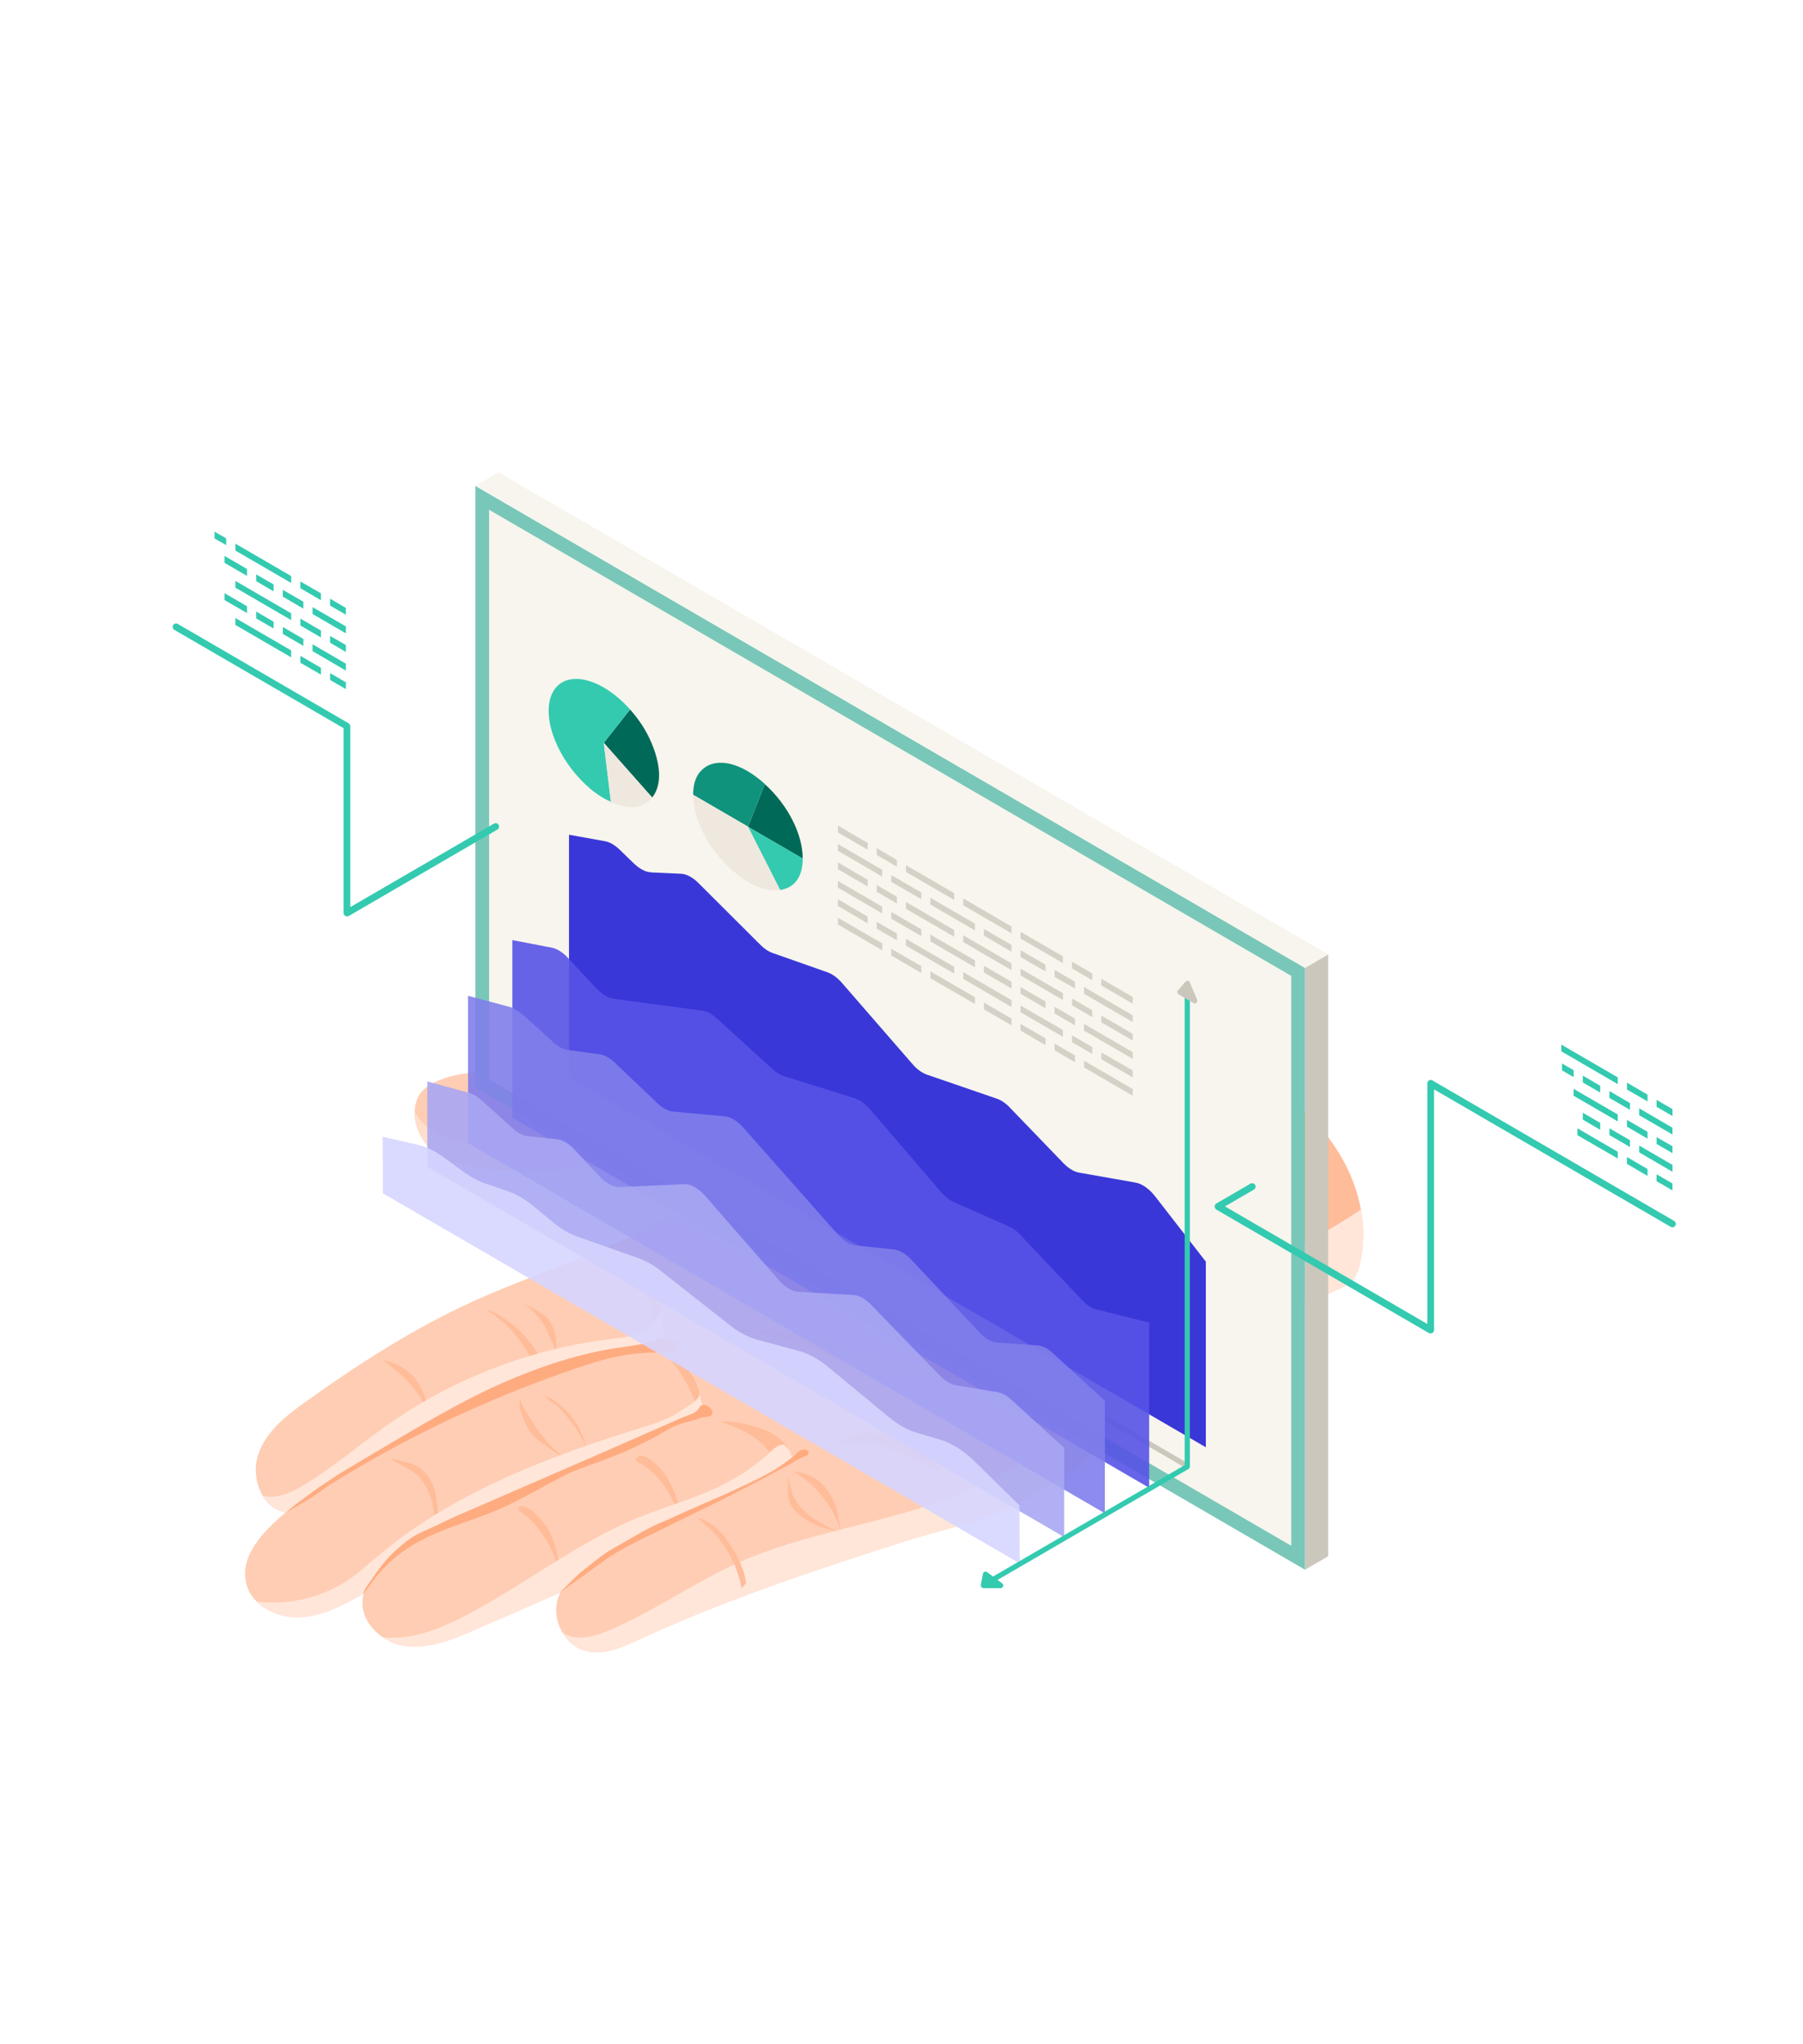<svg width="397" height="450" viewBox="0 0 397 450" fill="none" xmlns="http://www.w3.org/2000/svg">
<path d="M299.428 278.306C299.082 279.634 298.621 281.019 297.669 282.03C296.718 283.04 295.391 283.56 294.123 284.108C287.577 286.793 281.003 289.449 274.457 292.134C270.017 293.923 265.605 295.742 261.193 297.561L258.223 293.519L254.677 288.669L248.42 280.211C247.67 278.479 246.891 276.747 246.026 275.044C242.912 268.693 239.193 262.63 235.011 256.943C232.907 254.114 230.715 251.343 228.379 248.687C227.197 247.359 225.986 246.06 224.775 244.819C224.083 244.097 222.267 242.74 222.007 241.73C221.892 241.268 222.151 240.748 222.555 240.431C222.959 240.113 223.449 239.969 223.91 239.824C228.466 238.496 233.31 237.601 237.491 235.407C242.364 232.896 247.41 230.644 252.514 228.71C254.965 227.786 257.041 227.295 259.608 227.353C262.433 227.411 265 228.017 267.537 229.316C273.362 232.29 278.264 236.649 283.223 240.806C287.981 244.79 292.277 249.409 295.391 254.836C297.439 258.358 298.938 262.313 299.659 266.325C300.409 270.338 300.38 274.409 299.399 278.363L299.428 278.306Z" fill="#FFBC99"/>
<g style="mix-blend-mode:multiply">
<path d="M275.322 283.387C275.409 286.361 275.178 289.305 274.486 292.134C270.045 293.924 265.634 295.743 261.222 297.562L258.252 293.52C258.137 291.153 258.483 288.728 258.367 286.361C258.137 280.905 255.57 275.766 252.197 271.465C248.823 267.163 244.7 263.497 240.836 259.629C237.001 255.76 233.31 251.546 231.176 246.523C231.32 246.782 231.522 247.071 231.724 247.302L234.867 237.978C242.508 245.599 252.283 250.564 261.193 256.713C263.125 258.041 265.028 259.456 266.643 261.188C267.998 262.66 269.094 264.363 270.103 266.095C271.516 268.52 272.785 271.032 273.679 273.716C274.717 276.834 275.207 280.067 275.322 283.358V283.387Z" fill="#FFDECC"/>
</g>
<g style="mix-blend-mode:multiply">
<path d="M299.428 278.306C299.082 279.634 298.621 281.02 297.669 282.03C296.718 283.04 295.391 283.56 294.123 284.109C287.577 286.793 281.003 289.449 274.457 292.134C270.017 293.924 265.605 295.743 261.193 297.561L258.223 293.52L254.677 288.67C254.677 288.67 254.734 288.583 254.763 288.554C256.984 285.639 259.55 282.925 262.318 280.471L270.536 278.739C281.147 277.469 290.807 272.244 299.688 266.297C300.437 270.31 300.409 274.38 299.428 278.335V278.306Z" fill="#FFE6D9"/>
</g>
<path d="M271.343 281.106C271.257 281.741 271.112 282.348 270.997 282.925C270.709 283.935 270.392 284.917 270.046 285.898C269.728 286.678 269.411 287.486 269.065 288.237C269.065 288.266 269.036 288.323 269.007 288.352C268.777 288.785 268.575 289.276 268.315 289.709C267.941 290.46 267.537 291.21 267.076 291.932C266.297 293.318 265.403 294.674 264.509 295.974C264.077 296.609 263.615 297.244 263.183 297.821C261.943 299.495 260.674 301.141 259.319 302.729C259.204 302.96 259.002 303.133 258.829 303.364C258.569 303.681 258.281 304.028 258.021 304.345C257.041 305.5 256.061 306.626 254.994 307.723H254.965C253.321 309.542 251.591 311.245 249.775 312.89C249.458 313.179 249.169 313.439 248.852 313.641C247.41 314.969 245.882 316.181 244.354 317.336C243.777 317.798 243.229 318.26 242.653 318.664C242.278 318.953 241.932 319.212 241.557 319.472C241.153 319.761 240.749 320.079 240.317 320.367C238.27 321.868 236.194 323.398 234.089 324.813C233.771 325.073 233.483 325.246 233.166 325.448C232.387 326.025 231.58 326.516 230.773 327.065C230.455 327.267 230.167 327.44 229.85 327.642C227.341 329.259 224.717 330.702 222.007 331.943C221.661 332.145 221.286 332.29 220.911 332.434C220.133 332.809 219.296 333.156 218.489 333.473C212.261 335.898 205.658 337.313 199.256 339.363C179.476 345.656 159.695 352.238 140.779 360.956C137.089 362.659 133.052 364.507 129.073 363.525C126.795 362.948 124.949 361.389 123.825 359.397C122.239 356.712 121.95 353.306 123.421 350.621C123.334 350.65 123.219 350.708 123.133 350.737C116.933 353.45 110.734 356.164 104.505 358.849C99.517 361.014 94.154 363.265 88.733 362.342C87.118 362.082 85.59 361.389 84.235 360.465C81.005 358.242 78.929 354.432 80.14 350.794C80.082 350.823 80.025 350.852 79.938 350.881C75.642 353.306 71.172 355.76 66.213 356.048C62.666 356.279 58.86 355.009 56.438 352.555C55.458 351.545 54.708 350.332 54.304 348.947C52.516 342.769 57.995 337.082 62.926 332.983C62.868 332.983 62.782 332.954 62.695 332.954C60.532 332.55 58.86 331.135 57.793 329.259C56.265 326.603 55.861 323.052 56.899 320.107C58.687 314.998 63.272 311.476 67.683 308.358C79.189 300.159 91.126 292.48 103.958 286.62C112.954 282.521 122.527 279.23 131.639 275.39L132.273 275.044C133.801 274.467 135.272 273.86 136.771 273.168C137.752 272.735 138.732 272.244 139.684 271.782C143.029 270.165 146.229 268.375 149.315 266.384C150.122 265.893 150.958 265.315 151.737 264.738C153.207 263.728 154.62 262.659 156.033 261.418H156.062C156.754 260.841 157.446 260.263 158.109 259.599C158.34 259.484 158.513 259.282 158.743 259.051H158.772C159.176 258.676 159.522 258.3 159.926 257.925C160.531 257.319 161.166 256.626 161.252 255.789C161.31 255.125 161.05 254.634 160.647 254.259C160.589 254.172 160.531 254.143 160.445 254.057H160.416C159.983 253.739 159.436 253.508 158.83 253.393C157.907 253.133 156.84 253.104 155.975 253.248H155.889C155.485 253.306 155.11 253.364 154.707 253.451C154.303 253.479 153.899 253.537 153.467 253.595C152.775 253.681 152.054 253.797 151.362 253.912C150.295 254.057 149.199 254.23 148.132 254.374H148.103C146.172 254.663 144.326 254.981 142.423 255.211H142.394C141.097 255.442 139.77 255.616 138.473 255.818C136.714 256.078 134.955 256.308 133.196 256.539C132.562 256.626 131.956 256.684 131.379 256.77C130.284 256.886 129.217 257.03 128.121 257.117C126.968 257.232 125.757 257.377 124.603 257.434C122.469 257.636 120.364 257.723 118.231 257.752C117.625 257.781 117.077 257.781 116.472 257.781C113.012 257.781 109.551 257.579 106.091 257.146C102.141 256.655 98.017 255.702 94.961 253.075C92.77 251.228 91.27 247.908 91.299 244.819C91.328 242.712 92.106 240.691 93.923 239.392C97.585 236.707 102.66 236.216 107.043 235.927C109.811 235.725 112.579 235.725 115.318 235.552C118 235.35 120.451 234.715 123.046 234.369C128.842 233.56 134.609 232.723 140.376 231.828C145.162 231.049 150.035 230.558 154.707 229.143C158.859 227.873 163.299 226.632 167.625 225.881C168.922 225.65 170.191 225.506 171.517 225.419C172.526 225.304 173.565 225.275 174.603 225.188C176.823 225.102 179.072 225.102 181.292 225.073C189.135 225.015 196.949 224.784 204.735 225.621C212.549 226.401 220.306 228.249 227.139 232.088C232.906 235.292 237.837 239.796 242.681 244.27C247.929 249.091 253.148 253.884 258.713 258.329C262.318 261.216 266.21 264.276 268.719 268.231C269.382 269.241 269.959 270.338 270.392 271.464C270.593 271.897 270.709 272.359 270.853 272.792C271.689 275.564 271.776 278.393 271.257 281.164L271.343 281.106Z" fill="#FFCDB3"/>
<g style="mix-blend-mode:multiply">
<path d="M263.212 297.85C259.175 303.278 254.821 308.387 249.775 312.891C247.497 314.94 245.132 316.817 242.653 318.664C235.069 324.236 227.399 330.01 218.518 333.474C212.29 335.899 205.686 337.313 199.285 339.363C179.505 345.656 159.724 352.238 140.808 360.956C137.117 362.66 133.081 364.507 129.101 363.526C126.823 362.948 124.978 361.39 123.854 359.398C124.632 359.975 125.584 360.35 126.564 360.466C129.13 360.841 131.697 359.975 134.09 358.965C144.067 354.75 153.005 348.312 162.867 343.924C177.313 337.544 193.316 335.639 208.109 330.154C234.694 320.31 256.58 298.428 266.47 271.84C267.018 270.454 267.595 268.953 268.806 268.174C269.469 269.184 270.046 270.281 270.478 271.407C270.68 271.84 270.795 272.302 270.939 272.735C273.592 281.424 268.604 290.518 263.212 297.822V297.85Z" fill="#FFE6D9"/>
</g>
<path d="M121.374 338.035C120.682 336.534 119.73 335.119 118.577 333.935C118 333.358 117.308 332.608 116.558 332.261C115.924 331.944 115.376 331.482 114.626 331.655C114.54 331.655 114.424 331.713 114.367 331.77C114.251 331.857 114.223 332.03 114.223 332.175C114.223 332.781 114.713 332.896 115.174 333.214C115.636 333.531 116.068 333.907 116.472 334.282C117.308 335.061 118.058 335.927 118.721 336.822C121.056 339.882 122.902 343.491 123.161 347.33C123.161 344.126 122.7 340.893 121.374 338.006V338.035Z" fill="#FFBC99"/>
<path d="M148.161 327.786C147.44 326.141 146.518 324.553 145.307 323.225C144.47 322.301 141.789 319.674 140.347 320.8C139.28 321.608 140.866 322.099 141.414 322.474C142.308 323.023 143.115 323.687 143.894 324.38C146.46 326.805 148.219 329.98 149.401 333.329C149.632 333.993 149.863 334.657 150.122 335.292C149.891 332.694 149.228 330.153 148.161 327.786Z" fill="#FFBC99"/>
<path d="M168.461 314.911C165.289 313.612 161.858 312.948 158.426 312.89C161.079 313.814 163.732 314.882 166.039 316.47C167.509 317.48 168.836 318.75 169.845 320.252C170.162 320.685 170.335 321.233 170.652 321.666C170.883 321.984 171.229 322.561 171.575 322.734C171.719 322.821 171.863 322.821 172.036 322.821C172.642 322.821 173.19 322.474 173.709 322.157C174.112 321.897 174.574 321.579 174.603 321.089C174.603 320.771 174.43 320.454 174.228 320.194C173.651 319.472 173.42 318.606 172.786 317.884C171.69 316.614 170.277 315.633 168.72 314.998C168.634 314.969 168.547 314.911 168.461 314.882V314.911Z" fill="#FFBC99"/>
<g style="mix-blend-mode:multiply">
<path d="M177.429 319.848C177.4 320.569 176.16 320.772 175.699 321.118C175.035 321.551 174.401 322.042 173.68 322.417C157.763 330.962 140.088 336.736 126.132 348.254C125.122 349.062 124.171 349.929 123.219 350.766C117.02 353.479 110.82 356.193 104.592 358.878C99.604 361.043 94.24 363.295 88.82 362.371C87.205 362.111 85.677 361.418 84.321 360.494C90.175 361.158 96.374 358.849 101.737 356.106C114.944 349.38 126.679 339.825 140.434 334.166C146.518 331.684 152.89 329.981 158.773 327.094C162.29 325.362 165.606 323.168 168.605 320.627C169.182 320.165 169.643 319.588 170.22 319.126C170.508 318.866 170.825 318.664 171.143 318.462C171.489 318.231 171.748 318.145 172.181 318.087C172.296 318.087 172.469 318.058 172.584 318.116C172.7 318.145 172.844 318.231 172.93 318.375C173.363 318.837 173.882 319.357 174.084 319.992C174.113 320.108 174.141 320.252 174.228 320.367C174.286 320.512 174.459 320.685 174.574 320.8C174.978 320.339 175.497 319.992 176.016 319.646C176.16 319.559 176.362 319.415 176.564 319.357C176.794 319.299 176.996 319.299 177.198 319.415C177.313 319.501 177.429 319.703 177.429 319.877V319.848Z" fill="#FFE6D9"/>
</g>
<path d="M95.826 328.595C95.394 326.805 94.557 325.102 93.202 323.86C91.905 322.244 89.281 322.013 87.464 321.406C87.032 321.262 86.57 321.118 86.138 321.204C88.445 322.763 91.27 323.716 92.943 325.997C94.298 327.815 95.105 330.009 95.451 332.232C95.624 333.214 95.711 334.224 96.143 335.119C96.403 334.859 96.403 334.426 96.403 334.051C96.345 332.232 96.259 330.384 95.826 328.595Z" fill="#FFBC99"/>
<path d="M121.287 318.346C119.326 316.326 117.74 313.93 116.299 311.591C115.52 310.321 114.742 309.051 114.309 307.636C114.511 308.271 114.309 309.224 114.453 309.917C114.626 310.725 114.886 311.505 115.232 312.226C115.693 313.208 116.155 314.478 116.789 315.373C117.625 316.528 119.096 317.48 120.22 318.346C121.489 319.299 122.844 320.194 124.286 320.887C123.219 320.165 122.239 319.299 121.316 318.375L121.287 318.346Z" fill="#FFBC99"/>
<path d="M119.875 307.376C120.278 307.752 120.682 308.098 121.114 308.445C121.518 308.791 122.037 309.022 122.47 309.34C122.787 309.57 122.989 309.83 123.248 310.119C123.854 310.725 124.43 311.389 124.978 312.053C125.814 313.064 126.593 314.132 127.285 315.258C127.631 315.806 127.948 316.383 128.265 316.961C128.41 317.249 128.554 317.538 128.698 317.856C128.813 318.115 129.044 318.433 129.102 318.722C129.073 318.548 129.015 318.404 128.986 318.231C128.381 315.893 127.256 313.699 125.757 311.822C125.007 310.87 124.171 310.003 123.219 309.253C122.239 308.445 121.143 307.665 119.875 307.405V307.376Z" fill="#FFBC99"/>
<path d="M154.159 311.014C154.361 310.668 154.563 309.975 154.563 309.715C154.678 308.416 154.015 306.655 153.611 305.442C152.948 303.508 151.881 301.632 150.324 300.304C149.372 299.524 148.19 298.918 146.95 299.005C148.824 300.419 150.036 302.498 151.16 304.548C151.852 305.789 152.515 307.088 152.948 308.445C153.15 309.109 153.294 309.802 153.38 310.494C153.409 310.841 153.611 311.332 153.986 311.158C154.044 311.158 154.101 311.072 154.13 310.985L154.159 311.014Z" fill="#FFBC99"/>
<g style="mix-blend-mode:multiply">
<path d="M155.254 310.725C153.784 311.389 152.285 312.024 150.785 312.688C149.372 313.323 147.959 313.93 146.518 314.536C138.876 317.856 131.264 321.176 123.623 324.495C120.422 325.881 117.164 327.296 113.963 328.681C112.089 329.49 110.243 330.298 108.398 331.164C106.466 332.088 104.563 332.925 102.602 333.676C99.603 334.859 96.518 335.841 93.663 337.342C91.357 338.497 89.223 339.998 87.32 341.701C84.869 343.837 82.793 346.406 81.149 349.236C80.803 349.842 80.428 350.39 80.053 350.939C75.757 353.364 71.288 355.818 66.328 356.106C62.782 356.337 58.975 355.067 56.553 352.613C63.762 353.508 71.288 351.689 77.199 347.503C79.275 346.06 81.12 344.328 83.081 342.711C99.776 328.566 120.797 320.685 141.673 314.189C143.951 313.468 146.2 312.746 148.305 311.62C149.113 311.187 149.805 310.61 150.612 310.148C151.391 309.657 152.198 309.166 152.919 308.618C153.178 308.416 153.38 308.214 153.582 307.954C153.842 307.636 153.957 307.232 154.072 306.857C154.188 307.434 154.332 308.012 154.447 308.589C154.476 308.704 154.505 308.878 154.562 308.993C154.62 309.138 154.678 309.282 154.822 309.368C155.024 309.484 155.254 309.513 155.485 309.628C156.148 309.946 155.774 310.61 155.254 310.783V310.725Z" fill="#FFE6D9"/>
</g>
<path d="M88.935 303.306C89.54 303.884 90.117 304.519 90.665 305.154C91.501 306.164 92.568 307.377 93.058 308.618C93.577 309.946 94.01 311.418 94.356 312.804C94.269 312.515 94.413 311.996 94.413 311.649C94.385 309.542 93.548 307.319 92.597 305.414C90.982 302.18 87.897 300.131 84.35 299.524C85.965 300.679 87.522 301.92 88.935 303.335V303.306Z" fill="#FFBC99"/>
<path d="M145.22 296.407C145.22 296.407 145.479 296.291 145.623 296.176C145.883 295.974 146.114 295.743 146.287 295.483C146.575 295.021 146.46 294.646 146.373 294.155C146.287 293.549 146.344 292.885 146.287 292.279C145.796 286.967 142.913 281.915 138.617 278.768C138.155 278.422 137.665 278.104 137.088 278.018C139.136 280.818 141.587 283.416 142.884 286.62C143.663 288.497 143.98 290.518 144.095 292.538C144.124 293.087 143.893 296.869 145.22 296.436V296.407Z" fill="#FFBC99"/>
<path d="M108.196 288.698C107.735 288.467 107.245 288.265 106.726 288.179C107.302 288.265 108.11 289.045 108.6 289.391C109.234 289.853 109.84 290.315 110.445 290.835C111.627 291.845 112.723 292.971 113.704 294.154C114.684 295.367 115.578 296.637 116.328 297.994C116.702 298.658 117.077 299.351 117.394 300.072C117.625 300.563 117.769 301.602 118.404 301.689C118.865 301.747 119.269 301.4 119.73 301.372C120.134 301.372 119.211 299.495 119.153 299.38C118.807 298.716 118.461 298.081 118.058 297.474C117.25 296.204 116.328 295.02 115.318 293.923C113.3 291.758 110.878 289.969 108.196 288.698Z" fill="#FFBC99"/>
<path d="M122.239 298.225C122.642 296.32 122.498 294.299 121.835 292.451C121.229 290.777 120.249 289.738 118.721 288.843C117.51 288.121 116.27 287.4 114.972 286.88C117.019 288.092 118.721 289.853 119.903 291.932C120.451 292.913 120.797 294.01 121.345 294.963C121.835 295.8 122.469 297.215 122.239 298.196V298.225Z" fill="#FFBC99"/>
<g style="mix-blend-mode:multiply">
<path d="M148.276 295.743C148.276 296.003 147.873 296.031 147.7 296.06C142.25 296.84 136.887 297.994 131.552 299.38C126.247 300.795 121.027 302.498 115.866 304.432C110.705 306.366 105.63 308.531 100.67 310.87C95.682 313.237 90.722 315.777 85.907 318.491C83.485 319.848 81.062 321.233 78.669 322.648C77.516 323.341 76.362 323.947 75.267 324.727C74.085 325.564 72.874 326.43 71.662 327.267C68.779 329.288 65.838 331.222 62.781 333.012C60.619 332.608 58.946 331.193 57.879 329.317C57.995 329.345 58.139 329.374 58.225 329.403C59.148 329.605 60.042 329.605 60.965 329.432C62.925 329.115 64.742 328.248 66.415 327.267C73.248 323.225 79.246 317.971 85.734 313.439C100.295 303.277 117.365 296.811 135.012 294.761C137.031 294.501 139.136 294.328 140.981 293.491C143.144 292.567 144.441 290.662 145.45 288.612C145.998 289.883 146.085 291.326 146.085 292.712C146.085 293.087 146.085 293.491 146.171 293.866C146.258 294.242 146.46 294.588 146.806 294.79C147.065 294.963 147.382 294.992 147.671 295.108C147.959 295.223 148.247 295.425 148.276 295.743Z" fill="#FFE6D9"/>
</g>
<path d="M167.105 240.459C166.039 242.48 164.597 244.27 163.501 246.291C162.146 248.716 161.425 251.429 160.618 254.056H160.589C160.156 253.739 159.608 253.508 159.003 253.392C160.156 250.708 161.54 248.138 163.126 245.656C164.28 243.837 165.577 242.047 166.558 240.113C167.538 238.15 168.23 236.014 168.086 233.849C168.807 236.014 168.172 238.439 167.105 240.459Z" fill="#FFBC99"/>
<path d="M155.37 237.313C155.168 242.712 155.024 248.052 154.822 253.451C154.418 253.48 154.015 253.537 153.582 253.595C153.87 252.21 154.015 250.766 154.188 249.352C154.591 245.339 154.995 241.326 155.341 237.313H155.37Z" fill="#FFBC99"/>
<path d="M134.147 253.277C134.003 254.374 133.6 255.442 133.311 256.51C132.677 256.626 132.071 256.713 131.495 256.77C131.956 255.818 132.273 254.778 132.504 253.739C133.686 248.11 132.965 242.047 130.428 236.822C132.619 238.525 133.484 241.412 133.859 244.155C134.119 245.974 134.176 247.85 134.263 249.698C134.292 250.852 134.349 252.094 134.176 253.248L134.147 253.277Z" fill="#FFBC99"/>
<g style="mix-blend-mode:multiply">
<path d="M160.791 254.259C160.791 254.259 160.676 254.143 160.589 254.057H160.56C160.128 253.739 159.58 253.508 158.974 253.393C158.052 253.133 156.985 253.104 156.12 253.248C155.687 253.306 155.283 253.364 154.822 253.45C154.418 253.479 154.015 253.537 153.582 253.595C146.806 254.547 140.059 255.702 133.254 256.568C132.619 256.655 132.014 256.713 131.437 256.799C122.989 257.81 114.54 258.271 106.12 257.174C102.17 256.684 98.046 255.731 94.99 253.104C92.799 251.256 91.299 247.937 91.328 244.848C92.626 247.186 94.846 249.005 97.297 250.131C100.324 251.487 103.669 251.892 106.985 251.978C119.442 252.296 131.639 248.225 144.067 247.879C148.767 247.763 153.64 248.196 157.706 250.448C158.772 251.054 159.811 251.805 160.387 252.873C160.618 253.277 160.733 253.768 160.733 254.23L160.791 254.259Z" fill="#FFDECC"/>
</g>
<path d="M161.425 341.153C159.58 338.006 157.013 334.888 153.438 334.195C158.571 337.833 162.204 343.549 163.299 349.755L164.28 348.572C163.934 345.916 162.78 343.462 161.425 341.153Z" fill="#FFBC99"/>
<path d="M179.332 334.455C177.371 333.156 175.583 331.568 174.66 329.345C174.055 327.844 173.767 326.227 173.478 324.611C173.68 325.708 173.363 327.036 173.478 328.191C173.565 329.172 173.565 330.211 173.997 331.077C175.266 333.589 177.919 335.003 180.399 336.043C181.898 336.678 183.57 336.88 185.041 337.486C183.051 336.649 181.148 335.639 179.332 334.455Z" fill="#FFBC99"/>
<path d="M184.176 332.174C184.06 331.799 183.945 331.453 183.801 331.106C183.08 329.403 182.042 327.584 180.6 326.343C178.957 324.928 176.794 324.236 174.631 323.918C179.706 326.834 183.628 331.857 185.3 337.486C184.781 335.754 184.666 333.935 184.147 332.174H184.176Z" fill="#FFBC99"/>
<path d="M199.17 317.134C195.623 315.575 191.586 315.113 187.809 315.864L182.705 318.433C185.704 317.827 188.789 317.336 191.788 317.798C194.239 318.173 196.575 319.155 198.853 320.136C201.938 321.464 205.023 322.792 207.791 324.669C205.773 321.349 202.716 318.693 199.17 317.134Z" fill="#FFBC99"/>
<path d="M72.643 325.881C73.133 325.564 73.595 325.217 74.085 324.9C75.469 324.034 76.853 323.197 78.266 322.359C80.515 321.032 82.793 319.675 85.042 318.347C94.356 312.833 103.698 307.261 113.704 303.191C120.912 300.246 128.381 297.879 136.079 296.753C138.905 296.349 141.731 296.003 143.98 295.194C145.047 294.819 146.172 294.53 147.267 294.732C148.363 294.963 149.372 296.06 149.055 297.129C147.729 297.85 146.143 297.793 144.643 297.793C141.846 297.793 139.049 298.052 136.339 298.572C133.081 299.207 129.938 300.217 126.795 301.286C118.49 304.115 110.359 307.348 102.372 310.956C94.356 314.594 86.541 318.664 78.958 323.081C76.824 324.322 74.719 325.593 72.614 326.921C71.086 327.873 69.731 329.086 68.174 329.981C67.28 330.5 66.386 331.02 65.492 331.568C64.685 332.059 63.82 332.492 63.012 333.012C63.416 332.723 63.733 332.29 64.137 332.001C64.54 331.713 64.915 331.395 65.29 331.107C66.184 330.414 67.107 329.779 68.001 329.115C68.75 328.566 69.5 327.989 70.25 327.44C71.028 326.892 71.836 326.43 72.614 325.91L72.643 325.881Z" fill="#FFAB80"/>
<path d="M89.252 339.536C89.829 339.103 90.405 338.699 91.011 338.323C92.51 337.371 94.24 336.765 95.826 335.985C97.556 335.148 99.258 334.311 101.016 333.56C108.514 330.298 116.011 327.065 123.508 323.803C131.005 320.541 138.502 317.278 145.97 313.987C147.383 313.352 148.824 312.746 150.237 312.111C151.304 311.649 153.178 311.245 153.813 310.206C154.015 309.859 154.217 309.484 154.591 309.34C154.764 309.282 154.966 309.282 155.168 309.34C155.86 309.455 156.437 309.975 156.754 310.581C156.84 310.754 156.927 310.956 156.898 311.158C156.898 311.476 156.61 311.707 156.321 311.822C156.033 311.938 155.716 311.938 155.399 311.967C154.909 312.024 154.39 312.14 153.928 312.313C152.717 312.804 151.391 313.006 150.151 313.41C148.767 313.872 147.44 314.449 146.229 315.258C144.989 316.066 143.605 316.672 142.308 317.365C140.981 318.029 139.655 318.693 138.3 319.299C136.195 320.223 134.061 321.031 131.927 321.84C129.534 322.735 127.025 323.514 124.747 324.64C119.817 327.094 115.117 329.981 110.099 332.203C104.851 334.513 99.229 335.985 94.067 338.468C91.126 339.882 88.416 341.586 85.994 343.808C84.811 344.905 83.687 346.089 82.678 347.359C82.187 347.994 81.697 348.658 81.236 349.322C81.005 349.669 79.938 350.881 80.025 351.314C79.909 350.564 80.371 349.871 80.803 349.236C81.726 347.908 82.62 346.58 83.6 345.281C85.215 343.116 87.147 341.181 89.281 339.565L89.252 339.536Z" fill="#FFAB80"/>
<path d="M176.794 319.183C176.535 319.183 176.275 319.299 176.044 319.443C175.468 319.819 174.978 320.454 174.401 320.887C173.766 321.377 173.132 321.868 172.498 322.33C171.2 323.225 169.874 324.062 168.461 324.784C167.423 325.332 166.356 325.852 165.289 326.372C161.742 328.104 158.138 329.691 154.505 331.25C152.688 332.03 150.901 332.838 149.084 333.646C148.19 334.051 147.296 334.512 146.402 334.859C144.182 335.725 142.135 336.851 140.059 338.034C138.271 339.045 136.483 340.084 134.724 341.094C133.052 342.047 131.524 343.288 129.995 344.501C129.275 345.049 128.582 345.627 127.862 346.204C127.141 346.781 126.535 347.417 125.901 348.052C125.007 348.918 124.113 349.784 123.248 350.65C125.266 349.206 127.256 347.792 129.275 346.348C131.12 345.021 132.908 343.606 134.84 342.394C138.329 340.228 142.077 338.496 145.768 336.706C151.045 334.051 156.379 331.539 161.656 328.854C164.338 327.469 167.019 326.083 169.672 324.668C170.998 323.947 172.325 323.254 173.651 322.532C174.776 321.926 175.871 321.118 177.082 320.713C177.313 320.627 177.544 320.569 177.746 320.396C177.948 320.252 178.063 319.992 178.034 319.761C177.976 319.443 177.659 319.241 177.342 319.183C177.169 319.155 176.996 319.126 176.823 319.155L176.794 319.183Z" fill="#FFAB80"/>
<path d="M230.715 314.449C229.331 312.313 228.177 309.974 226.505 308.04C222.583 303.421 216.326 301.458 210.3 300.708C204.273 299.957 198.132 300.188 192.192 298.889C187.434 297.85 182.965 295.858 178.293 294.472C172.584 292.769 166.471 291.932 160.704 293.346C166.327 292.884 171.892 294.616 177.14 296.695C182.388 298.773 187.549 301.198 193.114 302.209C198.622 303.219 204.273 302.786 209.838 303.19C215.404 303.594 221.228 305.009 225.236 308.906C226.966 310.609 228.264 312.688 229.533 314.738C230.08 315.632 230.657 316.527 231.205 317.422L230.686 314.42L230.715 314.449Z" fill="#FFBC99"/>
<path d="M177.227 281.049C176.362 280.471 175.525 279.894 174.747 279.288C172.959 277.931 171.316 276.545 169.384 275.391C167.423 274.207 165.491 272.908 163.473 271.753C161.829 270.801 160.128 269.935 158.369 269.299C157.504 268.982 156.61 268.664 155.716 268.52C154.937 268.376 154.072 268.578 153.323 268.289C159.292 270.627 163.905 274.351 169.24 277.729C174.66 281.164 180.312 284.6 186.454 286.534C191.904 288.237 197.699 288.728 203.149 290.489C200.323 289.565 197.555 288.353 194.701 287.486C192.134 286.707 189.539 286.216 186.973 285.523C183.57 284.629 180.254 283.012 177.256 281.049H177.227Z" fill="#FFBC99"/>
<path d="M174.718 273.889L167.797 273.139C171.258 275.91 175.756 277.122 180.196 277.209C184.637 277.325 189.02 276.401 193.316 275.333C201.995 273.225 210.675 270.454 218.027 265.373C205.023 272.763 189.568 275.795 174.747 273.86L174.718 273.889Z" fill="#FFBC99"/>
<path d="M196.218 265.899C198.422 267.175 202.014 267.175 204.248 265.899C206.452 264.623 206.452 262.526 204.248 261.25C202.044 259.974 198.452 259.974 196.218 261.25C194.014 262.526 194.014 264.623 196.218 265.899Z" fill="#CBC7BC"/>
<g filter="url(#filter0_d_1000_1085)">
<path d="M283.343 349.605L288.445 346.658V214.128L283.343 217.105V349.605Z" fill="#CBC7BC"/>
<path d="M100.673 243.477L283.343 349.604V217.105L100.673 110.978V243.477Z" fill="#79C7B9"/>
<path d="M280.324 218.867L103.692 116.234V241.715L280.324 344.348V218.867Z" fill="#F7F5ED"/>
<path d="M283.343 217.105L288.445 214.127L105.775 108L100.673 110.978L283.343 217.105Z" fill="#F7F5ED"/>
</g>
<path d="M118.391 239.466C118.512 239.314 118.693 239.223 118.904 239.253L123.01 239.739C123.251 239.739 123.463 239.952 123.493 240.195C123.493 240.347 123.493 240.468 123.432 240.59C123.372 240.681 123.312 240.742 123.221 240.802L122.376 241.289L261.484 322.137C261.393 322.532 261.333 322.927 261.242 323.322L121.229 241.957L119.931 242.717C119.931 242.717 119.598 242.808 119.448 242.747C119.297 242.686 119.176 242.565 119.115 242.382L118.3 240.012C118.24 239.83 118.3 239.617 118.391 239.466Z" fill="#CBC7BC"/>
<g filter="url(#filter1_d_1000_1085)">
<path d="M139.281 196.081L145.983 196.384C147.161 196.445 148.549 197.174 149.787 198.42L163.432 212.032C164.277 212.882 165.213 213.52 166.119 213.824L178.194 218.078C179.281 218.442 180.398 219.293 181.364 220.387L196.941 238.313C197.907 239.437 199.054 240.257 200.141 240.622L215.507 245.908C216.473 246.243 217.469 246.911 218.345 247.853L230.148 260.097C231.265 261.252 232.503 262.011 233.65 262.194L246.058 264.381C247.446 264.624 249.046 265.748 250.284 267.328L261.514 281.79V322.655L121.289 241.169V187.786L129.198 189.214C130.255 189.396 131.402 190.065 132.459 191.098L135.598 194.136C136.806 195.291 138.164 196.02 139.281 196.05V196.081Z" fill="#3A37D8"/>
</g>
<path opacity="0.9" d="M125.033 210.907L131.342 217.652C132.52 218.897 133.878 219.718 135.086 219.9L154.678 222.543C155.674 222.665 156.821 223.272 157.848 224.245L170.104 235.395C170.919 236.155 171.795 236.671 172.64 236.945L188.187 241.806C189.334 242.171 190.542 243.052 191.568 244.237L207.176 262.436C208.021 263.438 209.047 264.228 210.013 264.654L222.119 270.032C222.964 270.396 223.84 271.034 224.624 271.855L238.239 286.226C239.266 287.319 240.443 288.079 241.53 288.322L253.032 291.208V327.577L112.807 246.09V206.987L121.501 208.658C122.648 208.871 123.946 209.691 125.033 210.876V210.907Z" fill="#5754E7"/>
<path opacity="0.9" d="M114.981 223.27L121.894 229.529C122.95 230.471 124.067 231.079 125.064 231.2L131.977 232.112C133.033 232.264 134.241 232.902 135.328 233.935L144.746 242.898C145.893 243.991 147.131 244.66 148.218 244.751L159.569 245.784C160.867 245.905 162.376 246.817 163.644 248.245L184.444 271.761C185.682 273.159 187.191 274.101 188.489 274.222L196.821 275.103C198.029 275.225 199.448 276.045 200.655 277.352L215.659 293.363C216.897 294.7 218.376 295.551 219.614 295.612L228.429 296.219C229.485 296.28 230.723 296.918 231.84 297.951L243.281 308.403V333.195L103.056 251.709V219.26L112.203 221.69C113.079 221.933 114.015 222.48 114.89 223.27H114.981Z" fill="#817FEB"/>
<path opacity="0.9" d="M105.985 242.199L112.898 248.458C113.954 249.43 115.132 250.038 116.128 250.129L122.679 250.858C123.886 250.98 125.275 251.8 126.483 253.107L132.128 259.123C133.486 260.581 135.116 261.432 136.414 261.371L150.694 260.733C152.082 260.672 153.803 261.644 155.222 263.255L171.524 281.91C172.822 283.398 174.422 284.34 175.75 284.431L187.916 285.13C189.123 285.191 190.542 285.981 191.78 287.257L206.965 302.904C208.082 304.059 209.35 304.818 210.467 305.001L219.614 306.52C220.61 306.672 221.697 307.279 222.693 308.191L234.315 318.794V338.422L94.09 256.935V238.098L103.268 240.619C104.143 240.862 105.049 241.409 105.924 242.169L105.985 242.199Z" fill="#A9A8F3"/>
<path opacity="0.9" d="M97.532 254.717L102.362 258.211C103.841 259.275 105.32 260.064 106.769 260.551L111.841 262.282C113.682 262.92 115.614 264.045 117.456 265.564L121.682 269.058C123.463 270.547 125.335 271.64 127.146 272.278L140.52 276.988C142.15 277.565 143.871 278.537 145.531 279.844L160.746 291.814C162.708 293.364 164.731 294.427 166.633 294.944L175.961 297.466C178.014 298.013 180.187 299.197 182.27 300.929L195.795 312.08C197.787 313.72 199.87 314.875 201.833 315.452L206.995 316.971C209.5 317.701 212.187 319.402 214.632 321.802L224.474 331.464L224.534 344.225L84.309 262.738L84.249 250.281L92.037 252.074C93.818 252.469 95.72 253.411 97.592 254.748L97.532 254.717Z" fill="#D6D5FF"/>
<path d="M218.133 347.415L260.85 322.593V218.714C260.85 218.41 261.091 218.137 261.423 218.137C261.756 218.137 261.997 218.38 261.997 218.714V322.927C261.997 323.14 261.876 323.322 261.725 323.413L218.737 348.388C218.737 348.388 218.556 348.479 218.465 348.479C218.284 348.479 218.073 348.388 217.982 348.205C217.831 347.932 217.922 347.567 218.194 347.415H218.133Z" fill="#33CAB0"/>
<path d="M259.401 218.046L261.032 216.132C261.032 216.132 261.364 215.919 261.545 215.949C261.726 215.949 261.907 216.101 261.967 216.283L263.598 220.112C263.688 220.355 263.628 220.598 263.447 220.78C263.326 220.871 263.205 220.932 263.054 220.932C262.964 220.932 262.873 220.932 262.782 220.841L259.492 218.927C259.492 218.927 259.25 218.684 259.22 218.532C259.22 218.35 259.22 218.198 259.341 218.046H259.401Z" fill="#CBC7BC"/>
<path d="M215.959 348.995L216.442 346.503C216.472 346.321 216.623 346.139 216.804 346.078C216.985 346.017 217.197 346.048 217.348 346.139L220.668 348.63C220.88 348.782 220.94 349.025 220.88 349.268C220.819 349.42 220.729 349.511 220.638 349.572C220.548 349.633 220.457 349.663 220.366 349.663H216.563C216.382 349.663 216.231 349.572 216.11 349.45C215.989 349.329 215.959 349.147 215.989 348.964L215.959 348.995Z" fill="#33CAB0"/>
<path d="M242.497 216.983L249.41 220.993V219.505L242.497 215.494V216.983Z" fill="#D6D1C7"/>
<path d="M236.037 213.214L240.505 215.827V214.339L236.037 211.726V213.214Z" fill="#D6D1C7"/>
<path d="M224.716 206.652L234.044 212.06V210.571L224.716 205.163V206.652Z" fill="#D6D1C7"/>
<path d="M212.096 199.33L222.723 205.497V204.009L212.096 197.811V199.33Z" fill="#D6D1C7"/>
<path d="M210.104 196.656V198.145L199.477 191.977V190.488L210.104 196.656Z" fill="#D6D1C7"/>
<path d="M193.05 188.241L197.487 190.823V189.334L193.05 186.752V188.241Z" fill="#D6D1C7"/>
<path d="M184.505 183.288L191.056 187.086V185.597L184.505 181.769V183.288Z" fill="#D6D1C7"/>
<path d="M238.693 218.805L249.41 225.034V223.545L238.693 217.316V218.805Z" fill="#D6D1C7"/>
<path d="M232.203 215.067L236.701 217.65V216.161L232.203 213.548V215.067Z" fill="#D6D1C7"/>
<path d="M224.716 210.723L230.21 213.883V212.394L224.716 209.204V210.723Z" fill="#D6D1C7"/>
<path d="M216.655 206.015L222.723 209.54V208.051L216.655 204.526V206.015Z" fill="#D6D1C7"/>
<path d="M214.664 203.37V204.859L204.852 199.147V197.658L214.664 203.37Z" fill="#D6D1C7"/>
<path d="M196.249 194.165L202.86 197.993V196.504L196.249 192.676V194.165Z" fill="#D6D1C7"/>
<path d="M184.504 187.329L194.255 193.01V191.521L184.504 185.84V187.329Z" fill="#D6D1C7"/>
<path d="M242.497 225.094L249.41 229.105V227.616L242.497 223.605V225.094Z" fill="#D6D1C7"/>
<path d="M236.037 221.327L240.505 223.94V222.451L236.037 219.838V221.327Z" fill="#D6D1C7"/>
<path d="M224.716 214.765L234.044 220.173V218.684L224.716 213.276V214.765Z" fill="#D6D1C7"/>
<path d="M212.096 207.413L222.723 213.611V212.122L212.096 205.924V207.413Z" fill="#D6D1C7"/>
<path d="M210.104 204.769V206.258L199.477 200.09V198.602L210.104 204.769Z" fill="#D6D1C7"/>
<path d="M193.05 196.352L197.487 198.935V197.446L193.05 194.863V196.352Z" fill="#D6D1C7"/>
<path d="M184.505 191.37L191.056 195.198V193.709L184.505 189.881V191.37Z" fill="#D6D1C7"/>
<path d="M238.693 226.916L249.41 233.145V231.656L238.693 225.428V226.916Z" fill="#D6D1C7"/>
<path d="M232.203 223.15L236.701 225.763V224.274L232.203 221.661V223.15Z" fill="#D6D1C7"/>
<path d="M224.716 218.805L230.21 221.995V220.507L224.716 217.316V218.805Z" fill="#D6D1C7"/>
<path d="M216.655 214.126L222.723 217.651V216.162L216.655 212.638V214.126Z" fill="#D6D1C7"/>
<path d="M214.664 211.454V212.973L204.852 207.261V205.772L214.664 211.454Z" fill="#D6D1C7"/>
<path d="M196.249 202.278L202.86 206.106V204.617L196.249 200.789V202.278Z" fill="#D6D1C7"/>
<path d="M184.504 195.441L194.255 201.122V199.634L184.504 193.952V195.441Z" fill="#D6D1C7"/>
<path d="M242.497 233.207L249.41 237.218V235.699L242.497 231.719V233.207Z" fill="#D6D1C7"/>
<path d="M236.037 229.439L240.505 232.052V230.533L236.037 227.95V229.439Z" fill="#D6D1C7"/>
<path d="M224.716 222.876L234.044 228.285V226.796L224.716 221.388V222.876Z" fill="#D6D1C7"/>
<path d="M212.096 215.525L222.723 221.723V220.204L212.096 214.036V215.525Z" fill="#D6D1C7"/>
<path d="M210.104 212.881V214.369L199.477 208.202V206.713L210.104 212.881Z" fill="#D6D1C7"/>
<path d="M193.05 204.464L197.487 207.047V205.528L193.05 202.976V204.464Z" fill="#D6D1C7"/>
<path d="M184.505 199.481L191.056 203.309V201.82L184.505 197.992V199.481Z" fill="#D6D1C7"/>
<path d="M238.693 235.031L249.41 241.259V239.77L238.693 233.542V235.031Z" fill="#D6D1C7"/>
<path d="M232.203 231.26L236.701 233.873V232.384L232.203 229.771V231.26Z" fill="#D6D1C7"/>
<path d="M224.716 226.916L230.21 230.107V228.618L224.716 225.428V226.916Z" fill="#D6D1C7"/>
<path d="M216.655 222.239L222.723 225.763V224.275L216.655 220.72V222.239Z" fill="#D6D1C7"/>
<path d="M214.664 219.564V221.053L204.852 215.372V213.883L214.664 219.564Z" fill="#D6D1C7"/>
<path d="M196.249 210.389L202.86 214.217V212.729L196.249 208.9V210.389Z" fill="#D6D1C7"/>
<path d="M184.505 203.553L194.256 209.235V207.716L184.505 202.064V203.553Z" fill="#D6D1C7"/>
<path d="M154.92 169.191C158.059 166.669 163.342 168.006 168.414 172.624L164.701 182.012L152.626 174.994C152.626 172.32 153.35 170.467 154.92 169.191Z" fill="#0F937C"/>
<path d="M164.671 182.012L176.747 189.031C176.747 183.653 173.486 177.242 168.415 172.654L164.701 182.043L164.671 182.012Z" fill="#006957"/>
<path d="M164.671 182.012L171.766 195.957C174.996 195.471 176.747 193.041 176.747 189.03L164.671 182.012Z" fill="#33CAB0"/>
<path d="M160.958 191.369C155.886 186.782 152.626 180.341 152.626 174.993L164.701 182.012L171.795 195.957C168.565 196.443 164.792 194.833 160.988 191.4L160.958 191.369Z" fill="#EEE8DE"/>
<path d="M132.941 163.57L138.738 156.218C141.092 158.861 142.753 161.596 143.9 164.695C145.62 169.343 145.53 173.171 143.598 175.602L132.941 163.57Z" fill="#006957"/>
<path d="M132.942 163.57L138.738 156.217C132.852 149.594 125.486 147.498 122.286 151.538C119.086 155.61 121.259 164.269 127.146 170.892C129.501 173.536 131.855 175.359 134.512 176.543L132.942 163.54V163.57Z" fill="#33CAB0"/>
<path d="M132.942 163.57L134.511 176.574C138.496 178.367 141.666 178.033 143.598 175.572L132.942 163.54V163.57Z" fill="#EEE8DE"/>
<path d="M76.4 201.79C76.4 201.79 76.672 201.759 76.763 201.698L109.517 182.648C109.879 182.436 110 181.98 109.789 181.615C109.577 181.251 109.124 181.129 108.762 181.342L77.125 199.724V159.922C77.125 159.649 76.974 159.406 76.763 159.254L39.148 137.378C38.785 137.165 38.333 137.287 38.121 137.652C37.91 138.016 38.031 138.472 38.393 138.685L75.645 160.317V201C75.645 201.273 75.796 201.516 76.008 201.668C76.129 201.729 76.249 201.759 76.37 201.759L76.4 201.79Z" fill="#33CAB0"/>
<path d="M315.04 293.576C315.04 293.576 315.312 293.546 315.402 293.485C315.644 293.333 315.764 293.09 315.764 292.816V239.859L367.87 270.121C368.232 270.333 368.685 270.212 368.896 269.847C369.107 269.483 368.987 269.027 368.624 268.814L315.402 237.884C315.161 237.733 314.889 237.733 314.647 237.884C314.406 238.006 314.285 238.279 314.285 238.553V291.51L269.727 265.624L276.097 261.917C276.459 261.705 276.58 261.249 276.369 260.884C276.157 260.52 275.704 260.398 275.342 260.611L267.825 264.986C267.584 265.138 267.463 265.381 267.463 265.654C267.463 265.928 267.614 266.171 267.825 266.323L314.647 293.515C314.647 293.515 314.889 293.606 315.01 293.606L315.04 293.576Z" fill="#33CAB0"/>
<path d="M364.759 242.169L368.261 244.205V245.724L364.759 243.688V242.169Z" fill="#33CAB0"/>
<path d="M358.239 238.372L362.767 241.015V242.504L358.239 239.891V238.372Z" fill="#33CAB0"/>
<path d="M343.778 231.474V229.985L356.216 237.216V238.705L343.778 231.474Z" fill="#33CAB0"/>
<path d="M360.925 244.022L368.261 248.306V249.795L360.925 245.542V244.022Z" fill="#33CAB0"/>
<path d="M358.904 244.356L354.376 241.743V240.224L358.904 242.867V244.356Z" fill="#33CAB0"/>
<path d="M348.518 238.34V236.821L352.352 239.07V240.558L348.518 238.34Z" fill="#33CAB0"/>
<path d="M346.496 237.154L343.93 235.666V234.146L346.496 235.635V237.154Z" fill="#33CAB0"/>
<path d="M364.759 250.372L368.261 252.377V253.896L364.759 251.861V250.372Z" fill="#33CAB0"/>
<path d="M362.767 250.706L358.239 248.063V246.574L362.767 249.187V250.706Z" fill="#33CAB0"/>
<path d="M356.216 246.908L346.495 241.256V239.737L356.216 245.389V246.908Z" fill="#33CAB0"/>
<path d="M360.925 252.225L368.261 256.478V257.997L360.925 253.713V252.225Z" fill="#33CAB0"/>
<path d="M354.376 248.427L358.904 251.04V252.559L354.376 249.916V248.427Z" fill="#33CAB0"/>
<path d="M352.352 247.242V248.762L348.518 246.513V244.994L352.352 247.242Z" fill="#33CAB0"/>
<path d="M364.759 258.545L368.261 260.581V262.1L364.759 260.064V258.545Z" fill="#33CAB0"/>
<path d="M362.767 258.91L358.239 256.266V254.747L362.767 257.39V258.91Z" fill="#33CAB0"/>
<path d="M347.34 249.946V248.427L356.216 253.592V255.081L347.34 249.946Z" fill="#33CAB0"/>
<path d="M72.686 131.818L76.158 133.854V135.343L72.686 133.337V131.818Z" fill="#33CAB0"/>
<path d="M66.135 128.021L70.664 130.633V132.153L66.135 129.509V128.021Z" fill="#33CAB0"/>
<path d="M51.826 121.214V119.695L64.112 126.835V128.354L51.826 121.214Z" fill="#33CAB0"/>
<path d="M47.238 117.053L49.804 118.541V120.03L47.238 118.541V117.053Z" fill="#33CAB0"/>
<path d="M68.822 133.672L76.158 137.925V139.445L68.822 135.191V133.672Z" fill="#33CAB0"/>
<path d="M66.8 134.007L62.272 131.364V129.875L66.8 132.488V134.007Z" fill="#33CAB0"/>
<path d="M56.414 127.96V126.472L60.248 128.69V130.209L56.414 127.96Z" fill="#33CAB0"/>
<path d="M54.393 126.805L49.442 123.919V122.399L54.393 125.286V126.805Z" fill="#33CAB0"/>
<path d="M72.686 140.022L76.158 142.028V143.547L72.686 141.511V140.022Z" fill="#33CAB0"/>
<path d="M70.664 140.356L66.135 137.712V136.193L70.664 138.837V140.356Z" fill="#33CAB0"/>
<path d="M64.112 136.527L51.826 129.387V127.898L64.112 135.038V136.527Z" fill="#33CAB0"/>
<path d="M68.822 141.846L76.158 146.13V147.649L68.822 143.365V141.846Z" fill="#33CAB0"/>
<path d="M62.272 138.046L66.8 140.689V142.208L62.272 139.565V138.046Z" fill="#33CAB0"/>
<path d="M60.248 136.892V138.381L56.414 136.163V134.644L60.248 136.892Z" fill="#33CAB0"/>
<path d="M49.442 130.604L54.393 133.49V134.979L49.442 132.123V130.604Z" fill="#33CAB0"/>
<path d="M72.686 148.196L76.158 150.232V151.721L72.686 149.715V148.196Z" fill="#33CAB0"/>
<path d="M70.664 148.529L66.135 145.916V144.396L70.664 147.04V148.529Z" fill="#33CAB0"/>
<path d="M51.826 137.591V136.072L64.112 143.212V144.731L51.826 137.591Z" fill="#33CAB0"/>
<defs>
<filter id="filter0_d_1000_1085" x="0.673" y="0" width="395.772" height="449.604" filterUnits="userSpaceOnUse" color-interpolation-filters="sRGB">
<feFlood flood-opacity="0" result="BackgroundImageFix"/>
<feColorMatrix in="SourceAlpha" type="matrix" values="0 0 0 0 0 0 0 0 0 0 0 0 0 0 0 0 0 0 127 0" result="hardAlpha"/>
<feOffset dx="4" dy="-4"/>
<feGaussianBlur stdDeviation="52"/>
<feComposite in2="hardAlpha" operator="out"/>
<feColorMatrix type="matrix" values="0 0 0 0 0.2 0 0 0 0 0.792 0 0 0 0 0.69 0 0 0 0.5 0"/>
<feBlend mode="normal" in2="BackgroundImageFix" result="effect1_dropShadow_1000_1085"/>
<feBlend mode="normal" in="SourceGraphic" in2="effect1_dropShadow_1000_1085" result="shape"/>
</filter>
<filter id="filter1_d_1000_1085" x="91.289" y="149.786" width="208.225" height="202.869" filterUnits="userSpaceOnUse" color-interpolation-filters="sRGB">
<feFlood flood-opacity="0" result="BackgroundImageFix"/>
<feColorMatrix in="SourceAlpha" type="matrix" values="0 0 0 0 0 0 0 0 0 0 0 0 0 0 0 0 0 0 127 0" result="hardAlpha"/>
<feOffset dx="4" dy="-4"/>
<feGaussianBlur stdDeviation="17"/>
<feComposite in2="hardAlpha" operator="out"/>
<feColorMatrix type="matrix" values="0 0 0 0 0.227 0 0 0 0 0.216 0 0 0 0 0.847 0 0 0 0.7 0"/>
<feBlend mode="normal" in2="BackgroundImageFix" result="effect1_dropShadow_1000_1085"/>
<feBlend mode="normal" in="SourceGraphic" in2="effect1_dropShadow_1000_1085" result="shape"/>
</filter>
</defs>
</svg>
